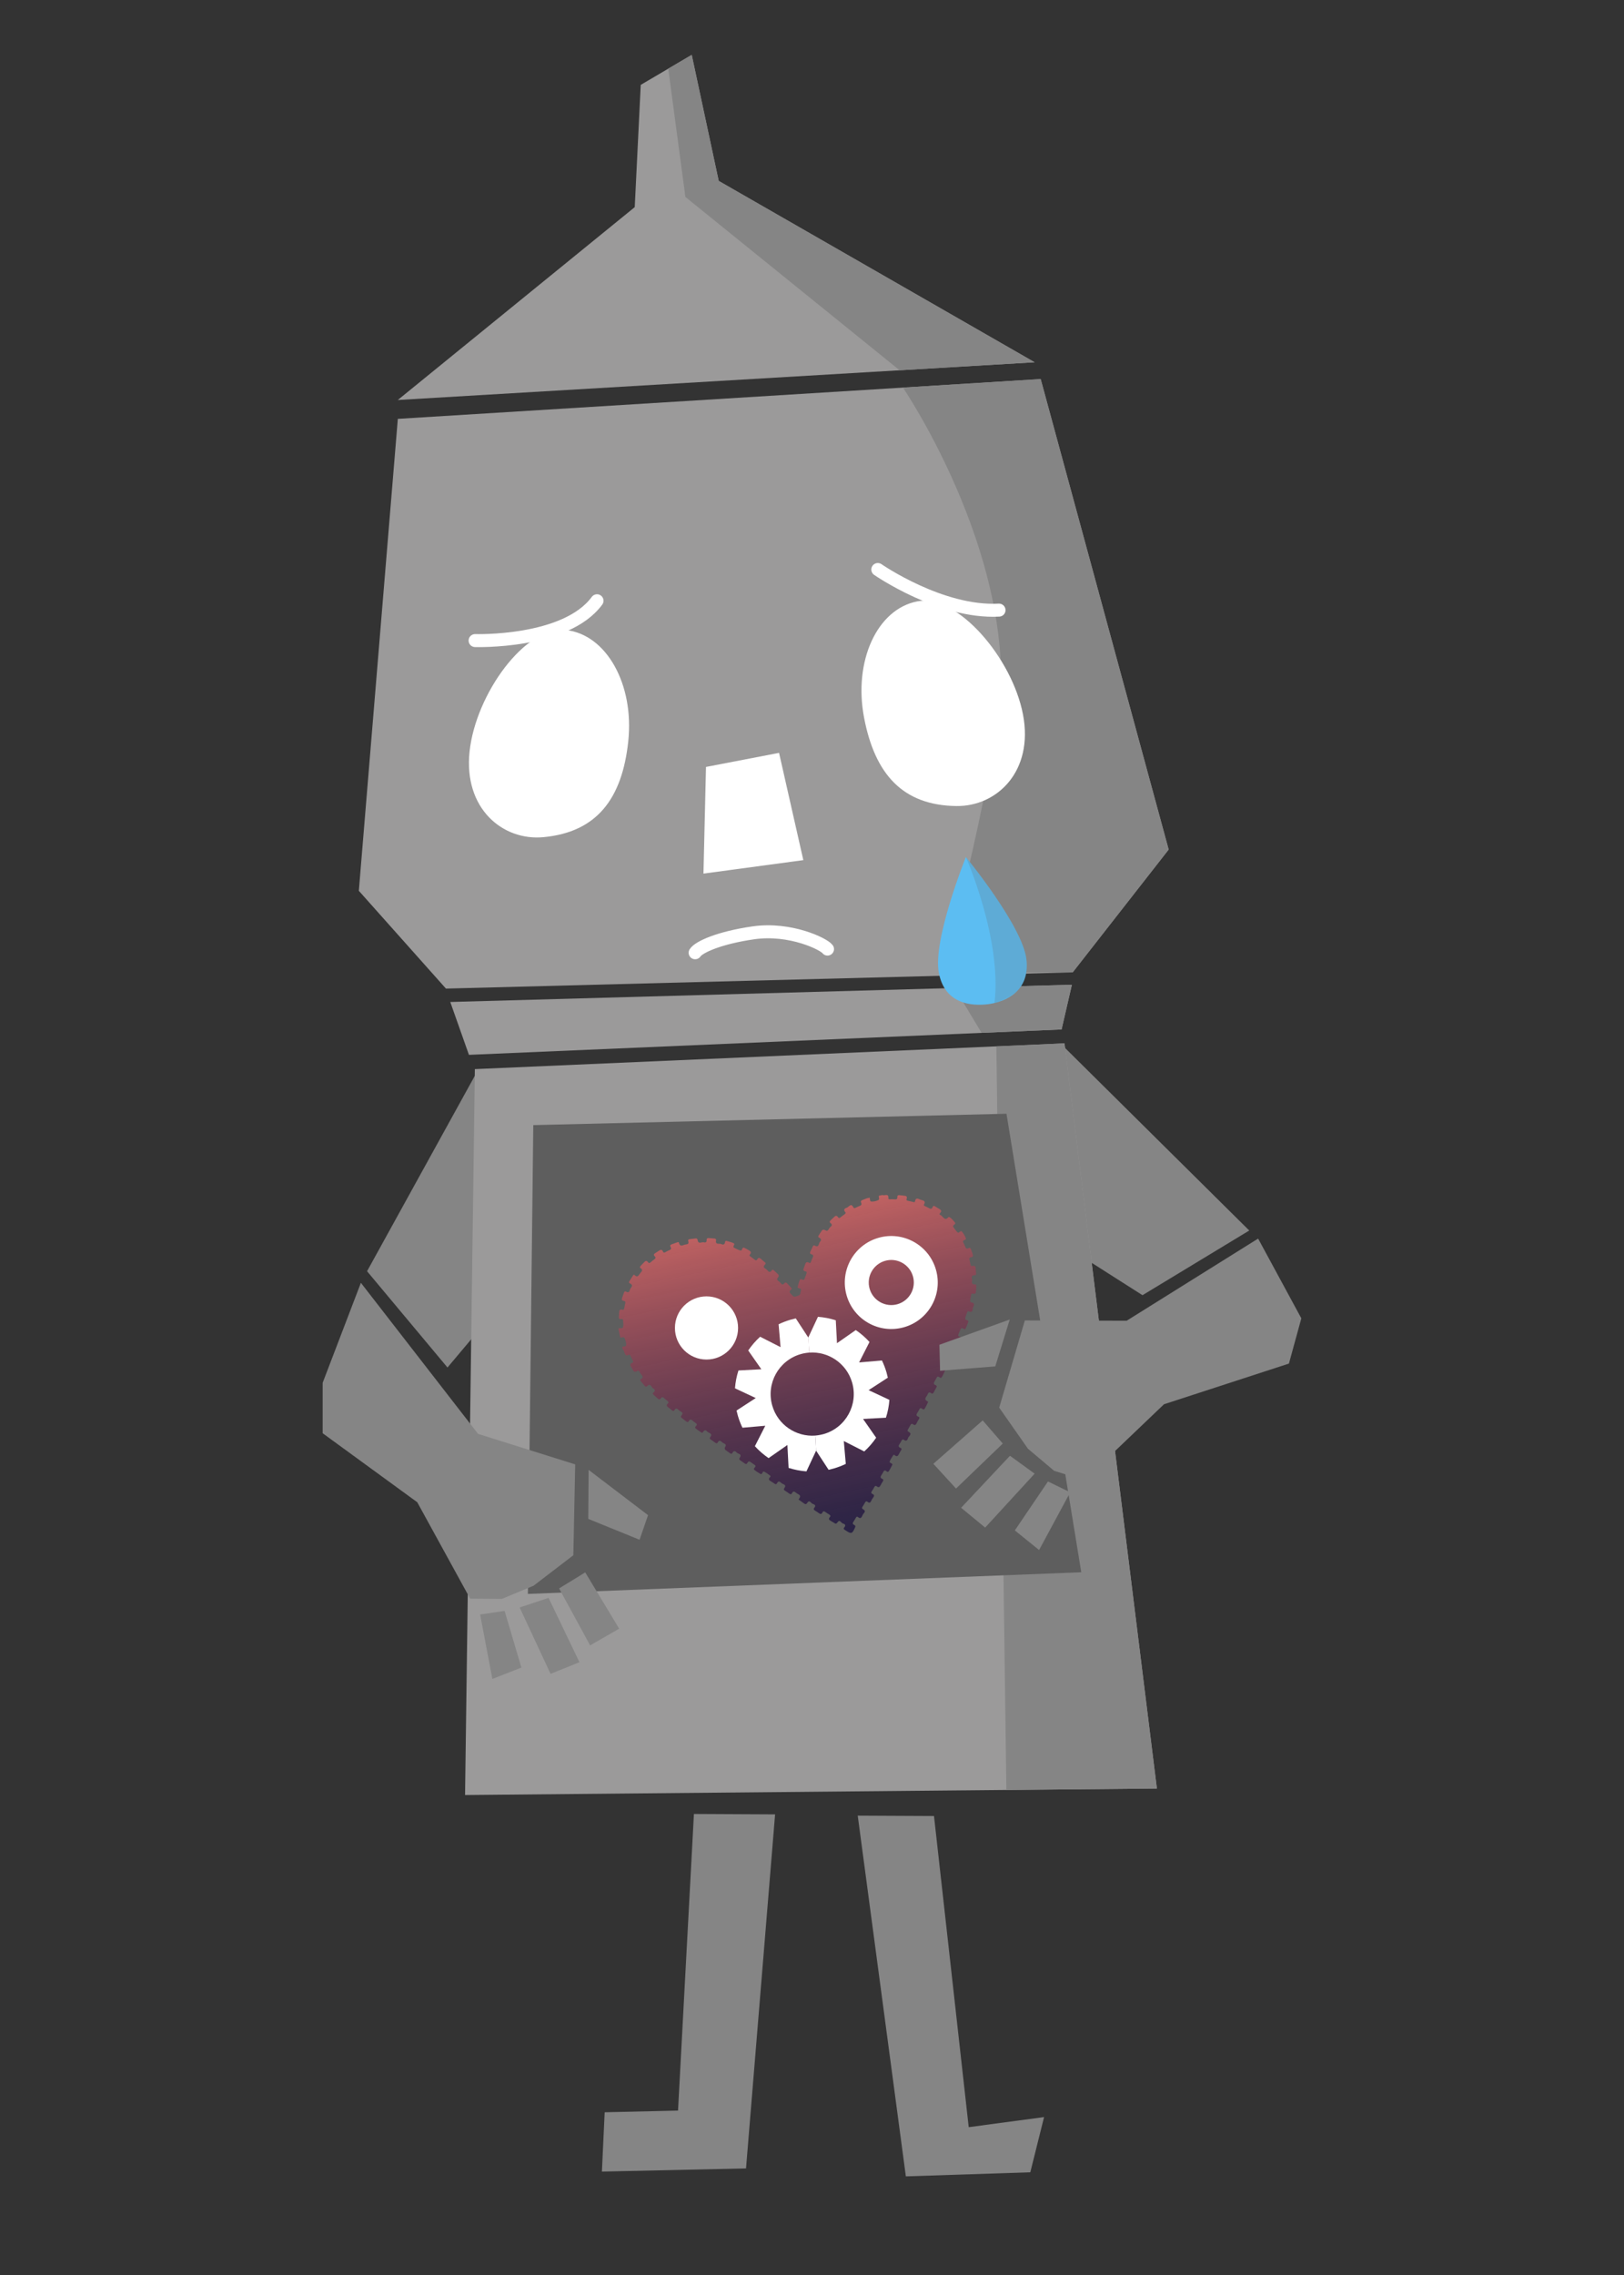 <?xml version="1.0" encoding="utf-8"?>
<!-- Generator: Adobe Illustrator 16.0.0, SVG Export Plug-In . SVG Version: 6.00 Build 0)  -->
<!DOCTYPE svg PUBLIC "-//W3C//DTD SVG 1.1//EN" "http://www.w3.org/Graphics/SVG/1.1/DTD/svg11.dtd">
<svg version="1.1" id="圖層_1" xmlns="http://www.w3.org/2000/svg" xmlns:xlink="http://www.w3.org/1999/xlink" x="0px" y="0px"
	 width="500px" height="700px" viewBox="0 0 500 700" enable-background="new 0 0 500 700" xml:space="preserve">
<rect x="0" y="0" width="500" height="700" fill="#333333" stroke="none"/>
<g>
	<polygon fill="#858585" points="384.624,378.623 327.432,321.974 311.854,373.116 351.755,398.523 	"/>
	<polygon fill="#858585" points="113.009,391.146 146.741,330.01 177.11,374.01 137.771,420.772 	"/>
	<polygon fill="#9B9A9A" points="138.631,308.306 144.378,324.569 326.843,316.752 330.015,302.995 	"/>
	<polygon fill="#9B9A9A" points="122.485,128.882 110.48,274.097 137.298,304.182 330.26,299.189 359.811,261.402 320.405,116.635 	
		"/>
	<polygon fill="#9B9A9A" points="197.27,26.116 212.968,16.881 221.279,55.666 318.544,111.468 122.471,123.077 195.423,63.734 	"/>
	<polygon fill="#9B9A9A" points="146.196,328.957 327.736,321.037 356.184,550.315 143.183,552.315 	"/>
	<g>
		<polygon fill="#858585" points="293.912,303.997 302.217,317.807 326.843,316.752 330.015,302.995 		"/>
		<path fill="#858585" d="M277.999,119.259l42.406-2.624l39.405,144.767l-29.551,37.787l-41.22,0.074
			c0,0,7.254-17.083,17.724-73.527C316.131,175.238,277.999,119.259,277.999,119.259z"/>
		<polygon fill="#858585" points="306.764,321.974 309.844,550.751 356.184,550.315 327.736,321.037 		"/>
		<polygon fill="#858585" points="205.742,21.132 211.021,60.605 276.98,113.929 318.544,111.468 221.279,55.666 212.968,16.881 		
			"/>
	</g>
	<polygon fill="#FFFFFF" points="217.36,235.982 239.855,231.651 247.33,264.656 216.584,268.8 	"/>
	<polygon fill="#858585" points="213.646,558.147 238.636,558.271 229.687,667.205 185.315,668.182 186.172,649.933 
		208.752,649.412 	"/>
	<polygon fill="#858585" points="264.079,558.658 287.561,558.77 298.249,654.515 321.449,651.414 317.21,668.396 278.896,669.654 	
		"/>
	<path fill="#FFFFFF" d="M193.424,228.152c-1.889,17.601-9.639,27.879-26.09,29.437c-12.535,1.187-24.649-8.77-22.76-26.371
		c1.888-17.601,17.079-38.711,29.601-37.369C186.696,195.194,195.313,210.551,193.424,228.152z"/>
	<path fill="#FFFFFF" d="M266.029,220.797c3.317,17.389,11.877,27,28.401,27.213c12.594,0.161,23.853-10.749,20.536-28.138
		c-3.317-17.389-20.179-37.192-32.547-34.832C270.051,187.399,262.713,203.408,266.029,220.797z"/>
	<path fill="none" stroke="#FFFFFF" stroke-width="4" stroke-linecap="round" stroke-miterlimit="10" d="M214.022,293.157
		c1.071-1.728,7.385-4.627,17.969-6.138c11.318-1.614,21.654,3.447,22.785,5.007"/>
	<path fill="none" stroke="#FFFFFF" stroke-width="4" stroke-linecap="round" stroke-miterlimit="10" d="M146.278,197.102
		c0,0,27.851,0.908,37.532-12.254"/>
	<path fill="none" stroke="#FFFFFF" stroke-width="4" stroke-linecap="round" stroke-miterlimit="10" d="M270.262,175.238
		c0,0,19.38,13.454,37.318,12.493"/>
	<g>
		<path fill="#5CBDF2" d="M316.004,295.107c-1.262-10.296-18.628-31.393-18.628-31.393s-10.236,25.353-8.336,35.549
			c1.823,9.773,10.16,10.359,15.298,9.705C309.599,308.246,317.206,304.977,316.004,295.107z"/>
		<path opacity="0.2" fill="#686868" d="M297.376,263.715c0,0,11.152,25.122,8.816,44.901c0,0,5.331-1.416,7.69-4.512
			c2.358-3.096,2.47-6.071,2.121-8.997C314.791,284.909,297.376,263.715,297.376,263.715z"/>
	</g>
	<polygon fill="#5E5E5E" points="164.188,346.188 309.876,342.691 332.901,483.77 162.521,490.438 	"/>
	<g>
		<g>
			
				<linearGradient id="SVGID_1_" gradientUnits="userSpaceOnUse" x1="246.781" y1="422.876" x2="246.781" y2="522.638" gradientTransform="matrix(0.979 -0.205 0.205 0.979 -88.276 11.136)">
				<stop  offset="0" style="stop-color:#CA6262"/>
				<stop  offset="1" style="stop-color:#0A0036;stop-opacity:0.7"/>
			</linearGradient>
			<path opacity="0.9" fill-rule="evenodd" clip-rule="evenodd" fill="url(#SVGID_1_)" d="M190.978,411.578
				c-0.197-0.94-0.395-1.88-0.592-2.82c0.473-0.188,1.274,0.115,1.416-0.335c0.213-0.668,0.098-1.459,0.03-2.189
				c-0.053-0.562-0.576-0.296-0.897-0.359c-0.326-0.065-0.413-0.267-0.398-0.557c0.022-0.403,0.037-0.81,0.074-1.214
				c0.063-0.655,0.008-1.424,1.091-1.099c0.338,0.102,0.434-0.198,0.489-0.458c0.107-0.506,0.174-1.02,0.306-1.516
				c0.107-0.401,0.032-0.678-0.393-0.731c-0.79-0.101-0.712-0.561-0.511-1.104c0.182-0.483,0.353-0.972,0.517-1.461
				c0.116-0.343,0.328-0.502,0.657-0.298c0.711,0.44,1.052,0.036,1.155-0.572c0.108-0.639,1.392-1.289,0.039-1.959
				c-0.253-0.126-0.428-0.295-0.231-0.604c0.396-0.622,0.783-1.251,1.184-1.87c0.104-0.159,0.254-0.297,0.445-0.11
				c1.028,1.002,1.312-0.106,1.79-0.633c0.428-0.47,0.913-0.933,0.068-1.49c-0.352-0.23-0.138-0.516,0.072-0.742
				c0.275-0.298,0.563-0.586,0.843-0.88c0.446-0.469,0.87-0.983,1.453-0.129c0.229,0.337,0.496,0.16,0.744-0.055
				c0.332-0.292,0.671-0.582,1.038-0.827c0.451-0.3,0.631-0.608,0.183-1.045c-0.424-0.416-0.213-0.691,0.195-0.94
				c0.346-0.212,0.681-0.439,1.019-0.665c0.522-0.348,1.021-0.655,1.364,0.219c0.142,0.362,0.441,0.315,0.736,0.155
				c0.356-0.192,0.703-0.421,1.08-0.556c0.598-0.21,0.872-0.483,0.491-1.12c-0.218-0.368-0.051-0.608,0.356-0.735
				c0.492-0.154,0.963-0.376,1.455-0.523c0.255-0.076,0.693-0.338,0.781,0.02c0.375,1.549,1.357,0.596,2.094,0.541
				c0.531-0.039,1.051-0.204,0.78-0.965c-0.146-0.411,0.048-0.624,0.463-0.671c0.586-0.065,1.173-0.124,1.757-0.209
				c0.411-0.059,0.6,0.076,0.662,0.502c0.203,1.391,1.265,0.497,1.917,0.679c0.573,0.16,0.914-0.068,0.854-0.743
				c-0.035-0.416,0.227-0.589,0.633-0.557c0.588,0.047,1.177,0.081,1.765,0.133c0.331,0.03,0.583,0.172,0.509,0.56
				c-0.29,1.506,1.021,0.845,1.592,1.144c0.551,0.289,1.079,0.216,1.171-0.591c0.026-0.231,0.164-0.453,0.44-0.377
				c0.743,0.207,1.517,0.37,2.204,0.703c0.53,0.256-0.066,0.697-0.036,1.061c0.009,0.1,0.02,0.259,0.08,0.287
				c0.661,0.32,1.313,0.686,2.01,0.903c0.48,0.149,0.505-0.434,0.7-0.708c0.221-0.309,0.44-0.179,0.67-0.061
				c0.328,0.17,0.66,0.334,0.971,0.531c0.556,0.353,1.409,0.594,0.589,1.509c-0.248,0.279,0.027,0.453,0.24,0.607
				c0.417,0.304,0.844,0.6,1.242,0.927c0.315,0.259,0.59,0.32,0.805-0.077c0.372-0.687,0.767-0.487,1.211-0.08
				c0.353,0.324,0.73,0.621,1.103,0.925c0.264,0.214,0.397,0.436,0.103,0.728c-1.036,1.027,0.276,1.217,0.641,1.713
				c0.404,0.551,0.902,0.901,1.433,0.075c0.194-0.303,0.419-0.202,0.636,0.012c0.262,0.259,0.545,0.498,0.806,0.759
				c0.463,0.461,1.092,0.724,0.337,1.638c-0.547,0.663,0.637,1.019,0.986,1.552c0.292,0.445,0.66,0.579,1.054,0.077
				c0.358-0.454,0.665-0.291,0.979,0.071c0.338,0.39,0.699,0.759,1.055,1.133c0.186,0.193,0.42,0.424,0.13,0.645
				c-1.086,0.818-0.118,1.246,0.3,1.801c0.589,0.78,1.257,0.262,1.864,0.101c0.811-0.218,0.609-1.061,0.82-1.63
				c0.245-0.662-0.464-0.47-0.735-0.677c-0.109-0.083-0.319-0.202-0.305-0.258c0.198-0.746,0.378-1.506,0.667-2.22
				c0.244-0.602,0.689-0.076,1.044-0.071c0.106,0,0.287,0.01,0.306-0.036c0.276-0.68,0.585-1.354,0.771-2.061
				c0.144-0.538-0.441-0.477-0.73-0.632s-0.344-0.339-0.229-0.627c0.137-0.343,0.253-0.692,0.379-1.04
				c0.231-0.64,0.362-1.429,1.363-0.837c0.339,0.2,0.443-0.088,0.544-0.331c0.171-0.409,0.305-0.836,0.512-1.225
				c0.271-0.513,0.29-0.887-0.363-1.072c-0.475-0.134-0.524-0.423-0.309-0.842c0.254-0.491,0.465-1.004,0.694-1.508
				c0.136-0.3,0.31-0.514,0.676-0.313c1.347,0.74,1.117-0.695,1.566-1.164c0.443-0.464,0.504-0.957-0.233-1.273
				c-0.351-0.148-0.363-0.408-0.148-0.712c0.232-0.332,0.446-0.679,0.664-1.021c0.365-0.575,0.606-1.041,1.508-0.489
				c0.729,0.448,0.918-0.68,1.393-1.048c0.426-0.33,0.758-0.749,0.096-1.214c-0.434-0.305-0.284-0.604,0.035-0.893
				c0.3-0.273,0.596-0.553,0.884-0.837c0.442-0.438,0.863-0.885,1.381-0.069c0.205,0.322,0.472,0.249,0.745,0.022
				c0.398-0.327,0.816-0.631,1.239-0.929c0.27-0.188,0.486-0.401,0.217-0.709c-0.686-0.784-0.099-1.155,0.509-1.35
				c0.63-0.201,1.27-1.583,1.994-0.103c0.154,0.313,0.39,0.285,0.647,0.165c0.402-0.186,0.79-0.406,1.204-0.557
				c0.531-0.193,0.82-0.453,0.539-1.053c-0.215-0.456,0.043-0.673,0.449-0.817c0.448-0.16,0.887-0.351,1.33-0.527
				c0.288-0.061,0.578-0.121,0.867-0.183c0.138,0.442-0.065,1.191,0.592,1.206c0.702,0.017,1.472-0.159,2.095-0.479
				c0.418-0.212,0.02-0.872,0.134-1.319c0.36-0.075,0.722-0.151,1.084-0.228c0.142,0.03,0.286,0.096,0.422,0.083
				c0.714-0.063,1.562-0.38,1.416,0.913c-0.032,0.275,0.216,0.332,0.466,0.326c0.441-0.015,0.892-0.055,1.325,0.002
				c0.61,0.081,1.03,0.006,0.977-0.746c-0.033-0.466,0.264-0.563,0.639-0.528c0.44,0.039,0.878,0.118,1.319,0.146
				c0.66,0.041,1.193,0.156,0.888,1.028c-0.138,0.396,0.095,0.508,0.441,0.57c0.544,0.099,1.083,0.228,1.617,0.367
				c0.24,0.063,0.5,0.094,0.541-0.183c0.197-1.353,1.016-0.785,1.675-0.53c0.658,0.253,1.79,0.235,1.074,1.511
				c-0.15,0.271,0.124,0.375,0.319,0.473c0.363,0.179,0.746,0.327,1.091,0.536c0.537,0.325,0.995,0.497,1.274-0.29
				c0.125-0.353,0.365-0.413,0.689-0.199c0.34,0.223,0.701,0.408,1.044,0.627c0.566,0.362,1.37,0.648,0.499,1.504
				c-0.199,0.195-0.136,0.45,0.115,0.531c0.828,0.268,1.262,2.107,2.533,0.651c0.037-0.042,0.156-0.065,0.2-0.038
				c0.715,0.418,1.241,1.046,1.751,1.67c0.412,0.506-0.277,0.636-0.439,0.95c-0.062,0.118-0.15,0.315-0.1,0.386
				c0.43,0.598,0.834,1.229,1.357,1.738c0.348,0.339,0.614-0.246,0.949-0.326c0.101-0.023,0.259-0.076,0.301-0.031
				c0.563,0.596,0.951,1.313,1.277,2.05c0.257,0.58-0.387,0.594-0.666,0.813c-0.231,0.181-0.207,0.355-0.104,0.571
				c0.176,0.365,0.383,0.72,0.518,1.101c0.204,0.573,0.409,1.044,1.163,0.671c0.391-0.193,0.609,0.021,0.724,0.411
				c0.125,0.425,0.292,0.838,0.436,1.256c0.195,0.563,0.337,1.092-0.545,1.172c-0.371,0.033-0.465,0.285-0.381,0.639
				c0.119,0.503,0.226,1.01,0.317,1.518c0.068,0.388,0.221,0.615,0.661,0.491c0.724-0.203,0.906,0.214,0.938,0.819
				c0.028,0.478,0.068,0.957,0.128,1.433c0.042,0.345-0.01,0.601-0.42,0.601c-1.535-0.003-0.655,1.157-0.821,1.779
				c-0.157,0.59,0.035,1.107,0.839,1.033c0.4-0.036,0.507,0.206,0.479,0.558c-0.041,0.514-0.084,1.029-0.109,1.545
				c-0.027,0.532-0.109,0.958-0.827,0.758c-0.458-0.127-0.667,0.104-0.71,0.572c-0.045,0.476-0.154,0.945-0.24,1.417
				c-0.058,0.315-0.066,0.585,0.344,0.673c1.572,0.332,0.432,1.305,0.424,1.975c-0.007,0.692-0.3,1.237-1.176,0.82
				c-0.184-0.087-0.386-0.089-0.464,0.124c-0.242,0.657-0.522,1.312-0.665,1.991c-0.121,0.583,0.564,0.438,0.819,0.704
				c0.07,0.072,0.182,0.199,0.159,0.259c-0.264,0.727-0.49,1.475-0.847,2.156c-0.295,0.565-0.691-0.021-1.044-0.052
				c-0.143-0.015-0.302-0.104-0.38,0.066c-0.308,0.668-0.678,1.323-0.868,2.027c-0.125,0.466,0.488,0.437,0.758,0.647
				c0.112,0.089,0.262,0.162,0.182,0.34c-0.324,0.702-0.586,1.45-1.009,2.088c-0.313,0.476-0.706-0.132-1.078-0.141
				c-0.097-0.004-0.252,0.006-0.279,0.061c-0.339,0.654-0.729,1.294-0.962,1.985c-0.161,0.483,0.471,0.435,0.7,0.675
				c0.073,0.077,0.205,0.18,0.191,0.247c-0.165,0.768-0.598,1.424-0.975,2.094c-0.33,0.587-0.688-0.016-1.031-0.078
				c-0.147-0.028-0.318-0.111-0.398,0.032c-0.356,0.645-0.765,1.277-1,1.966c-0.157,0.462,0.471,0.454,0.712,0.692
				c0.074,0.073,0.204,0.196,0.183,0.239c-0.326,0.698-0.628,1.413-1.028,2.069c-0.336,0.55-0.71,0.025-1.042-0.097
				c-0.296-0.109-0.408,0.045-0.521,0.24c-0.22,0.384-0.407,0.789-0.647,1.159c-0.336,0.52-0.406,0.932,0.294,1.196
				c0.422,0.158,0.397,0.442,0.188,0.791c-0.266,0.442-0.497,0.905-0.734,1.365c-0.194,0.376-0.438,0.62-0.857,0.3
				c-0.57-0.436-0.869-0.125-1.063,0.388c-0.273,0.725-1.455,1.486,0.053,2.178c0.053,0.024,0.116,0.146,0.098,0.185
				c-0.346,0.689-0.65,1.409-1.074,2.05c-0.35,0.53-0.704-0.038-1.04-0.154c-0.281-0.097-0.406,0.003-0.523,0.225
				c-0.192,0.356-0.368,0.727-0.598,1.06c-0.382,0.552-0.589,1.024,0.262,1.334c0.389,0.14,0.326,0.414,0.147,0.712
				c-0.249,0.41-0.498,0.823-0.702,1.257c-0.245,0.516-0.523,0.8-1.081,0.368c-0.396-0.309-0.647-0.141-0.851,0.264
				c-0.216,0.427-0.474,0.835-0.713,1.25c-0.155,0.271-0.28,0.539,0.101,0.738c1.433,0.751,0.032,1.374-0.129,2.021
				c-0.154,0.619-0.546,1.053-1.263,0.48c-0.313-0.25-0.534-0.054-0.699,0.247c-0.195,0.356-0.388,0.717-0.621,1.048
				c-0.355,0.507-0.453,0.921,0.262,1.185c0.432,0.159,0.4,0.441,0.186,0.777c-0.219,0.343-0.438,0.688-0.61,1.053
				c-0.289,0.61-0.603,1.039-1.305,0.455c-0.126-0.105-0.354-0.236-0.484-0.025c-0.392,0.624-0.831,1.238-1.092,1.917
				c-0.161,0.415,0.443,0.471,0.685,0.706c0.073,0.071,0.185,0.21,0.159,0.256c-0.354,0.685-0.689,1.386-1.113,2.027
				c-0.377,0.569-0.691-0.062-1.019-0.164c-0.337-0.104-0.475,0.044-0.612,0.287c-0.2,0.354-0.375,0.727-0.617,1.051
				c-0.378,0.512-0.445,0.922,0.236,1.212c0.439,0.188,0.367,0.468,0.154,0.796c-0.24,0.372-0.478,0.749-0.673,1.146
				c-0.274,0.554-0.583,0.827-1.173,0.354c-0.334-0.268-0.579-0.137-0.771,0.244c-0.214,0.428-0.472,0.838-0.749,1.228
				c-0.282,0.398-0.22,0.688,0.209,0.88c0.646,0.29,0.528,0.663,0.185,1.119c-0.221,0.293-0.427,0.612-0.567,0.948
				c-0.257,0.614-0.593,0.803-1.15,0.342c-0.344-0.285-0.57-0.161-0.767,0.201c-0.245,0.454-0.525,0.891-0.796,1.33
				c-0.18,0.294-0.207,0.552,0.146,0.734c1.221,0.63,0.162,1.222-0.084,1.752c-0.26,0.562-0.522,1.466-1.473,0.656
				c-0.271-0.232-0.461-0.048-0.607,0.202c-0.226,0.382-0.428,0.781-0.693,1.133c-0.357,0.472-0.411,0.838,0.201,1.121
				c0.384,0.178,0.381,0.432,0.213,0.808c-0.859,1.936-1.139,2.027-2.877,0.862c-0.061-0.041-0.12-0.088-0.186-0.121
				c-0.406-0.204-0.551-0.469-0.209-0.854c0.547-0.614,0.113-1.019-0.396-1.125c-0.588-0.124-0.999-1.482-1.763-0.345
				c-0.329,0.488-0.587,0.419-0.973,0.151c-0.303-0.21-0.628-0.389-0.949-0.568c-0.526-0.294-0.969-0.597-0.389-1.245
				c0.305-0.341,0.141-0.583-0.203-0.789c-0.411-0.246-0.815-0.507-1.206-0.787c-0.368-0.267-0.672-0.296-0.886,0.163
				c-0.294,0.629-0.674,0.525-1.129,0.174c-0.32-0.247-0.666-0.466-1.019-0.667c-0.44-0.253-0.712-0.512-0.299-1.023
				c0.629-0.777-0.183-0.992-0.591-1.161c-0.504-0.207-0.958-1.391-1.655-0.251c-0.306,0.498-0.612,0.406-0.99,0.125
				c-0.385-0.286-0.791-0.543-1.172-0.836c-0.183-0.14-0.604-0.274-0.385-0.548c1.011-1.262-0.359-1.38-0.88-1.879
				c-0.455-0.438-0.939-0.589-1.283,0.17c-0.165,0.362-0.43,0.327-0.719,0.127c-0.484-0.338-0.968-0.677-1.467-0.993
				c-0.324-0.207-0.357-0.431-0.137-0.728c0.828-1.121-0.428-1.142-0.863-1.542c-0.398-0.365-0.937-0.897-1.377,0.028
				c-0.198,0.414-0.478,0.362-0.802,0.126c-0.328-0.239-0.669-0.463-1.021-0.664c-0.572-0.326-1.023-0.656-0.35-1.316
				c0.119-0.116,0.255-0.343,0.06-0.483c-0.597-0.431-1.184-0.899-1.841-1.214c-0.457-0.219-0.495,0.421-0.762,0.629
				c-0.079,0.063-0.217,0.167-0.259,0.141c-0.687-0.428-1.41-0.818-2.02-1.341c-0.38-0.326,0.138-0.64,0.294-0.936
				c0.175-0.331-0.024-0.465-0.245-0.617c-0.335-0.23-0.68-0.449-0.997-0.7c-0.469-0.369-0.88-0.538-1.214,0.157
				c-0.192,0.402-0.484,0.365-0.809,0.127c-0.447-0.327-0.9-0.646-1.363-0.948c-0.355-0.232-0.388-0.477-0.152-0.825
				c0.815-1.207-0.599-1.125-0.985-1.613c-0.393-0.495-0.907-0.589-1.269,0.132c-0.221,0.44-0.513,0.29-0.809,0.065
				c-0.264-0.202-0.541-0.386-0.812-0.579c-0.529-0.373-1.073-0.574-0.519-1.507c0.438-0.738-0.711-0.876-1.122-1.302
				c-0.364-0.374-0.831-0.687-1.212,0.052c-0.233,0.455-0.532,0.391-0.888,0.104c-0.401-0.323-0.846-0.594-1.26-0.901
				c-0.235-0.175-0.528-0.365-0.253-0.711c1.012-1.273-0.517-1.272-0.928-1.804c-0.478-0.617-0.919-0.394-1.262,0.212
				c-0.059,0.104-0.289,0.235-0.34,0.202c-0.645-0.427-1.309-0.835-1.893-1.338c-0.487-0.422,0.141-0.689,0.283-1.011
				c0.148-0.335-0.036-0.462-0.251-0.619c-0.326-0.241-0.665-0.47-0.964-0.744c-0.464-0.426-0.855-0.543-1.215,0.117
				c-0.167,0.307-0.416,0.379-0.724,0.131c-0.46-0.371-0.936-0.721-1.407-1.076c-0.263-0.197-0.435-0.402-0.163-0.727
				c0.994-1.184-0.452-1.239-0.847-1.75c-0.381-0.493-0.87-0.672-1.277,0.056c-0.188,0.335-0.449,0.304-0.729,0.064
				c-0.364-0.313-0.736-0.619-1.127-0.896c-0.504-0.355-0.724-0.713-0.172-1.215c0.348-0.316,0.174-0.568-0.132-0.806
				c-0.377-0.295-0.746-0.604-1.106-0.921c-0.291-0.258-0.583-0.366-0.829,0.016c-0.413,0.644-0.791,0.449-1.218,0.013
				c-0.335-0.341-0.707-0.646-1.074-0.958c-0.265-0.225-0.396-0.461-0.07-0.719c0.615-0.487,0.492-0.974-0.099-1.28
				c-0.572-0.298-0.726-1.796-1.827-0.697c-0.275,0.274-0.518,0.202-0.745-0.072c-0.377-0.454-0.754-0.907-1.137-1.356
				c-0.205-0.238-0.424-0.539-0.05-0.734c1.036-0.542,0.383-1.072-0.006-1.545c-0.306-0.372-0.553-1.267-0.992-0.996
				c-1.342,0.831-1.422-0.355-1.867-0.979c-0.412-0.579-0.736-1.161,0.257-1.531c0.235-0.088,0.274-0.301,0.149-0.55
				c-0.248-0.494-0.469-1.001-0.702-1.504c-0.139-0.294-0.343-0.53-0.687-0.341c-0.822,0.449-0.975-0.144-1.228-0.703
				c-0.141-0.314-0.074-0.764-0.507-0.921c-0.061-0.289-0.121-0.578-0.182-0.868c0.432-0.153,1.205-0.047,1.227-0.499
				c0.031-0.732-0.186-1.535-0.51-2.204C192.058,411.222,191.428,411.592,190.978,411.578z"/>
		</g>
		<circle fill="#FFFFFF" cx="217.52" cy="408.604" r="9.722"/>
		<path fill="#FFFFFF" d="M288.148,390.634c-2.201-7.589-10.139-11.956-17.729-9.754c-7.588,2.202-11.956,10.14-9.753,17.729
			c2.201,7.588,10.139,11.954,17.729,9.752C285.983,406.16,290.352,398.224,288.148,390.634z M276.341,401.283
			c-3.68,1.066-7.527-1.05-8.596-4.728c-1.067-3.681,1.05-7.527,4.73-8.597c3.678-1.067,7.528,1.05,8.595,4.729
			S280.019,400.215,276.341,401.283z"/>
		<path fill="#FFFFFF" d="M251.012,441.718c-5.908,0.443-11.523-3.28-13.242-9.199c-1.97-6.79,1.938-13.891,8.727-15.861
			c0.885-0.257,1.774-0.408,2.657-0.473l-0.265-4.591l-3.883-5.938c-0.526,0.114-1.059,0.248-1.586,0.401
			c-1.293,0.375-2.529,0.852-3.705,1.417l0.608,7.03l-6.292-3.201c-1.392,1.266-2.619,2.687-3.667,4.225l4.04,5.782l-7.048,0.375
			c-0.566,1.767-0.932,3.607-1.069,5.488l6.396,2.992l-5.915,3.844c0.116,0.53,0.248,1.06,0.4,1.587
			c0.375,1.292,0.853,2.527,1.418,3.706l7.03-0.608l-3.201,6.292c1.266,1.389,2.684,2.619,4.222,3.666l5.785-4.039l0.372,7.047
			c1.768,0.568,3.611,0.93,5.49,1.071l2.992-6.395L251.012,441.718z"/>
		<g>
			<path fill="#FFFFFF" d="M238.895,435.203"/>
			<path fill="#FFFFFF" d="M238.665,434.787"/>
			<path fill="#FFFFFF" d="M273.831,430.73l-6.395-2.991l5.912-3.842c-0.114-0.53-0.248-1.061-0.4-1.59
				c-0.375-1.293-0.851-2.529-1.416-3.703l-7.03,0.608l3.199-6.293c-1.264-1.392-2.682-2.622-4.222-3.668l-5.784,4.04l-0.373-7.048
				c-1.767-0.565-3.608-0.929-5.489-1.069l-2.99,6.396l0.301,4.614c0,0-0.003,0-0.004,0.001c5.897-0.428,11.494,3.292,13.208,9.198
				c1.972,6.791-1.937,13.892-8.726,15.862c-1.247,0.361-2.62,0.472-2.62,0.472l0.262,4.642l3.85,5.891
				c0.528-0.117,1.056-0.25,1.585-0.403c1.292-0.375,2.528-0.851,3.703-1.416l-0.607-7.029l6.292,3.198
				c1.391-1.264,2.62-2.683,3.668-4.221l-4.041-5.784l7.048-0.373C273.33,434.454,273.691,432.613,273.831,430.73z"/>
			<path fill="#FFFFFF" d="M247.837,416.346c-0.008,0.002-0.016,0.002-0.022,0.004C247.821,416.348,247.829,416.348,247.837,416.346
				z"/>
		</g>
	</g>
	<g>
		<g>
			<polygon fill="#858585" points="181.224,452.271 199.521,466.204 196.913,473.77 181.116,467.355 			"/>
		</g>
		<g>
			<polygon fill="#858585" points="111.112,394.713 147.186,441.195 177.094,450.579 176.523,478.538 164.265,487.924 
				154.513,491.968 144.75,491.897 128.465,462.229 99.342,441 99.342,425.477 			"/>
		</g>
		<g>
			<polygon fill="#858585" points="168.898,491.651 159.991,494.608 169.505,515.028 178.402,511.448 			"/>
		</g>
		<g>
			<polygon fill="#858585" points="155.354,495.661 147.823,496.774 151.592,516.597 160.533,513.095 			"/>
		</g>
		<g>
			<polygon fill="#858585" points="190.632,501.128 180.182,483.813 172.14,488.742 181.685,506.279 			"/>
		</g>
	</g>
	<g>
		<g>
			<polygon fill="#858585" points="310.876,406.013 289.227,413.772 289.429,421.772 306.425,420.426 			"/>
		</g>
		<g>
			<polygon fill="#858585" points="387.354,381.105 346.878,406.378 315.531,406.296 307.637,433.123 316.491,445.771 
				324.566,452.57 333.896,455.45 358.376,432.08 396.836,419.563 400.658,405.641 			"/>
		</g>
		<g>
			<polygon fill="#858585" points="310.947,447.927 318.547,453.435 303.313,470.03 295.912,463.932 			"/>
		</g>
		<g>
			<polygon fill="#858585" points="322.65,455.838 329.493,459.172 319.918,476.932 312.451,470.895 			"/>
		</g>
		<g>
			<polygon fill="#858585" points="287.367,450.4 302.557,437.048 308.736,444.175 294.343,458.013 			"/>
		</g>
	</g>
</g>
</svg>

